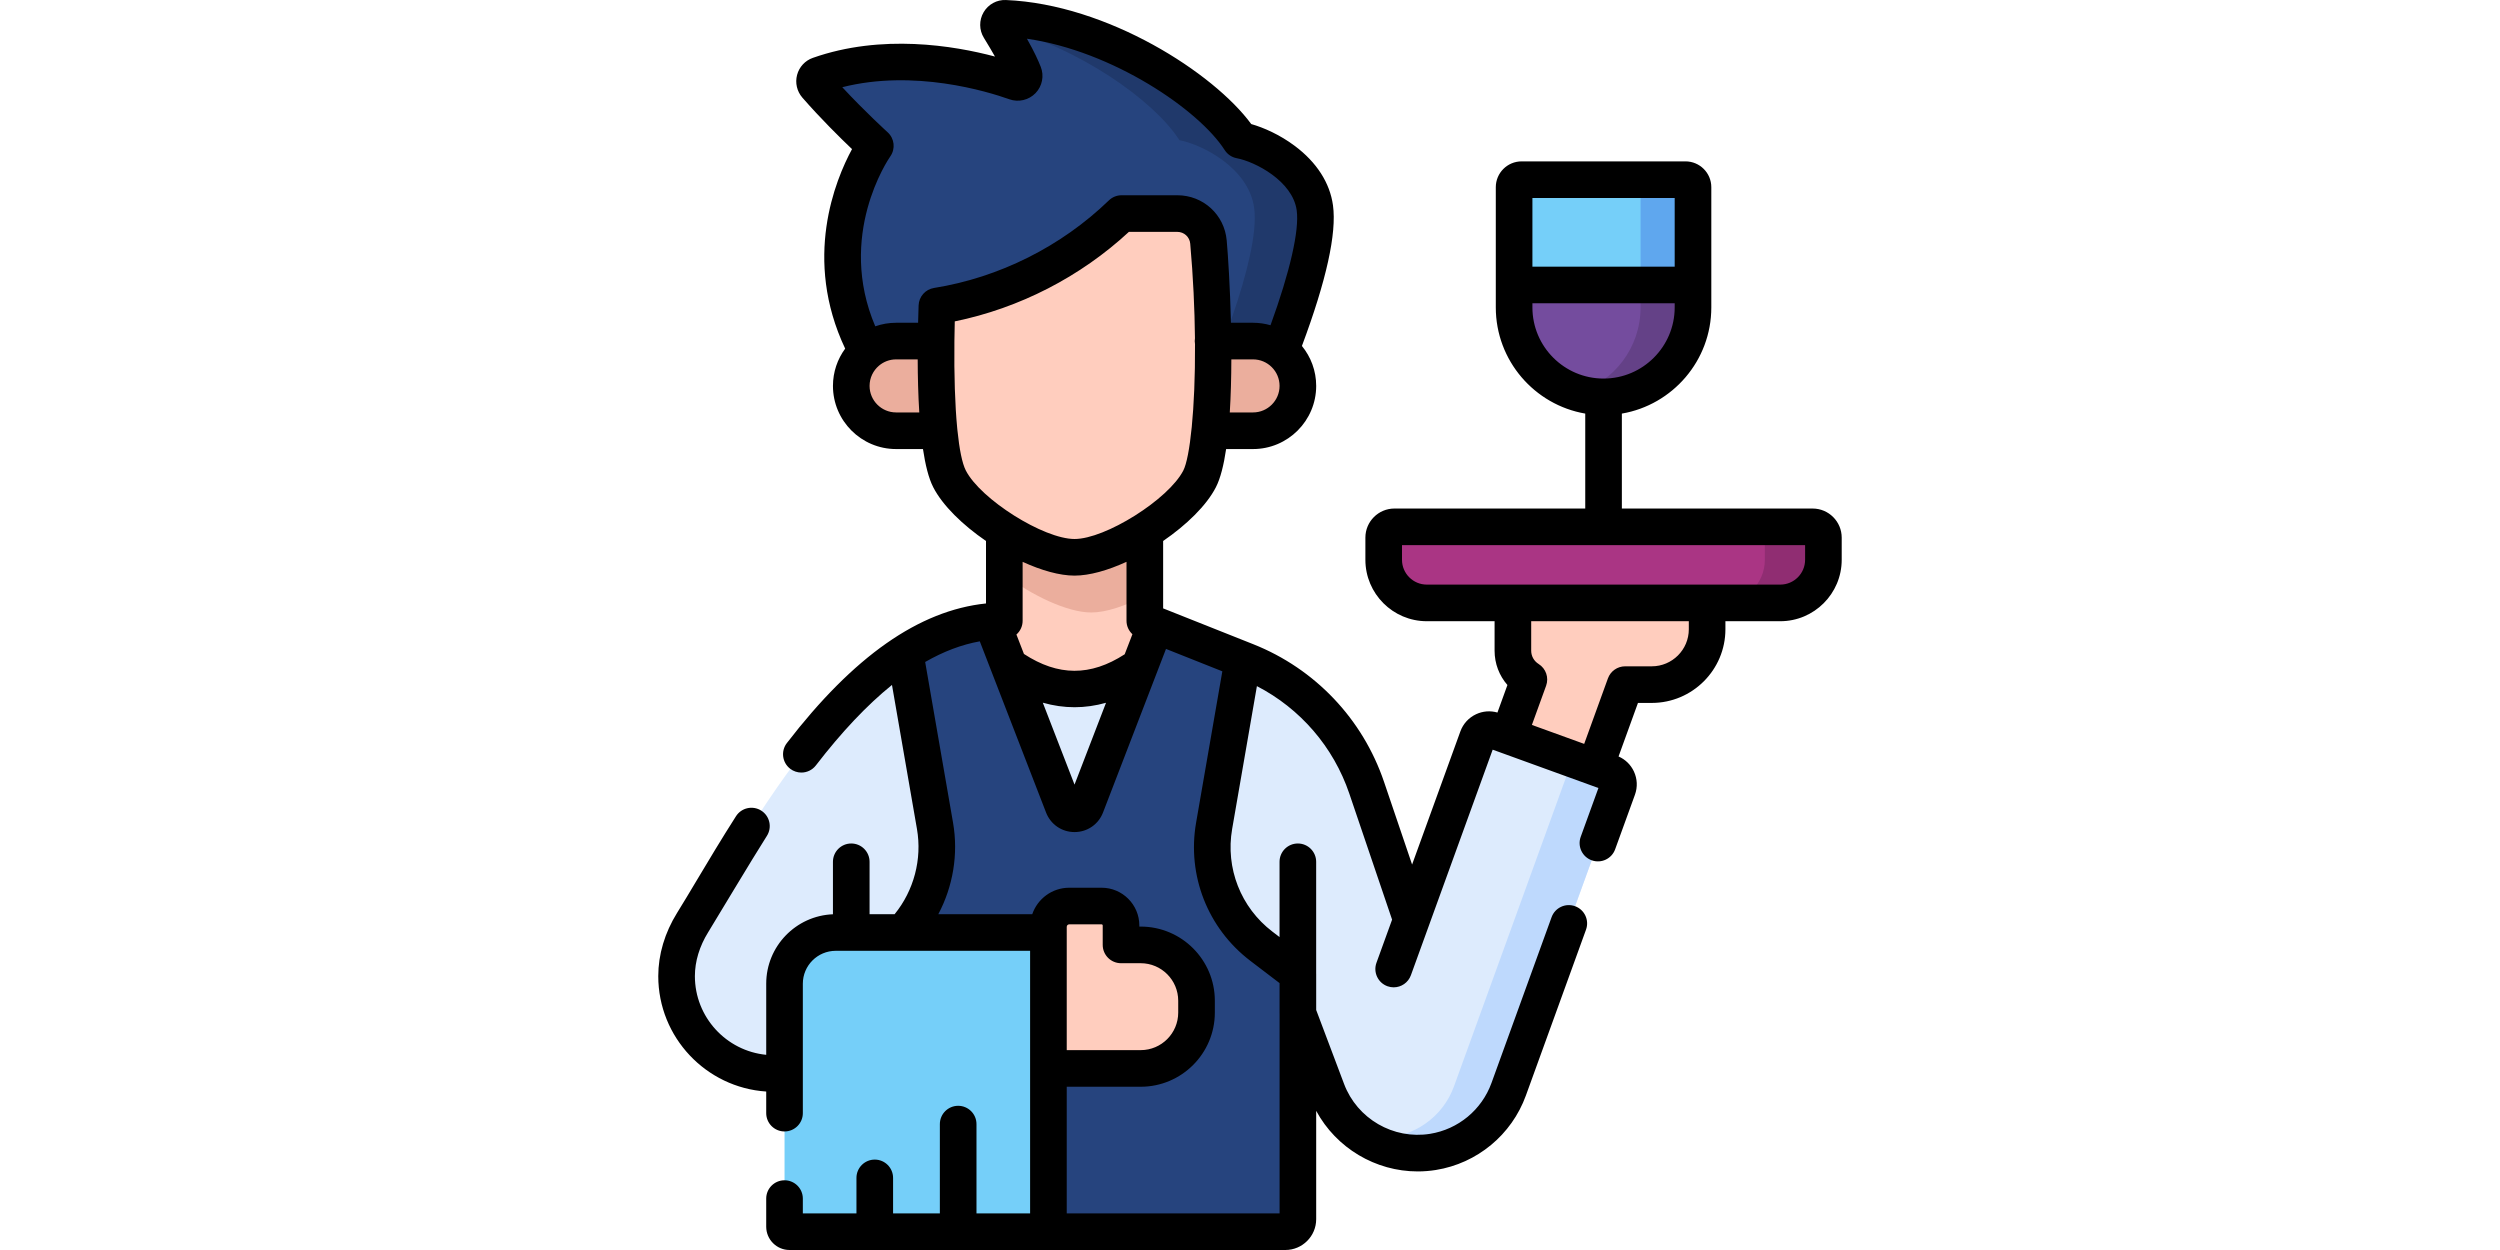 <svg id="Capa_1" enable-background="new 0 0 512 512" height="256" viewBox="0 0 512 512" width="512" xmlns="http://www.w3.org/2000/svg"><g><path d="m363.683 246.95v19.583c0 4.978 2.627 9.332 6.561 11.785l-28.121 77.568 35.513 12.875 32.025-88.336h10.9c12.525 0 22.678-10.153 22.678-22.678v-10.797z" fill="#ffcdbe"/><path d="m486.468 215.792h-171.301c-2.433 0-4.405 1.972-4.405 4.405v9.093c0 9.753 7.907 17.66 17.66 17.66h144.791c9.753 0 17.66-7.906 17.66-17.66v-9.093c0-2.433-1.972-4.405-4.405-4.405z" fill="#aa3584"/><path d="m486.468 215.792h-23.992c2.433 0 4.404 1.972 4.404 4.404v9.093c0 9.753-7.906 17.66-17.66 17.66h23.992c9.753 0 17.66-7.907 17.66-17.66v-9.093c.001-2.432-1.971-4.404-4.404-4.404z" fill="#902d72"/><path d="m400.818 162.557c-20.235 0-36.638-16.403-36.638-36.638v-49.249c0-1.698 1.376-3.074 3.074-3.074h67.128c1.698 0 3.074 1.376 3.074 3.074v49.249c-.001 20.234-16.404 36.638-36.638 36.638z" fill="#75cff9"/><path d="m434.381 73.596h-21.472c1.698 0 3.074 1.376 3.074 3.074v49.249c0 16.498-10.905 30.447-25.901 35.036 3.396 1.039 6.999 1.602 10.735 1.602 20.235 0 36.638-16.403 36.638-36.638v-49.249c0-1.698-1.376-3.074-3.074-3.074z" fill="#5fa7ee"/><path d="m364.18 116.715v9.204c0 20.235 16.403 36.638 36.638 36.638s36.638-16.403 36.638-36.638v-9.204z" fill="#744c9e"/><path d="m415.983 116.715v9.204c0 16.498-10.906 30.447-25.901 35.036 3.579 1.095 7.248 1.6 10.725 1.601h.01c13.941 0 26.062-7.788 32.254-19.249 2.795-5.174 4.384-11.096 4.384-17.389v-9.204h-21.472z" fill="#644187"/><path d="m349.211 302.159-27.047 74.606-18.371-54.128c-8.024-23.641-26.012-42.574-49.212-51.797l-41.666-16.564v-57.407h-57.543v57.407c-60.298 0-104.992 87.127-127.662 123.598-4.12 6.629-6.582 14.145-6.582 21.95 0 22.028 17.857 39.885 39.885 39.885h31.663v35.244h182.936v-59.918l11.913 31.601c6.651 17.644 24.801 28.171 43.419 25.184 13.037 0 24.679-8.163 29.122-20.419l46.56-128.429c.941-2.596-.4-5.464-2.996-6.405l-48.014-17.406c-2.596-.94-5.464.401-6.405 2.998z" fill="#ddebfd"/><path d="m388.139 310.953-48.583 134.009c-4.579 12.631-16.577 21.044-30.013 21.044-1.856.298-3.708.462-5.545.505 7.846 4.784 17.33 6.853 26.945 5.31 13.037 0 24.679-8.163 29.122-20.419l46.56-128.429c.941-2.596-.4-5.464-2.996-6.405z" fill="#bed9fd"/><path d="m145.456 262.624c25.795 26.15 51.586 26.15 77.374 0v-4.406l-9.916-3.942v-57.407h-57.543v57.407c-3.355 0-6.658.284-9.916.8v7.548z" fill="#ffcdbe"/><path d="m155.372 196.869v38.493c11.367 8.595 25.882 15.514 35.623 15.514 6.086 0 14.038-2.707 21.921-6.83v-47.177z" fill="#ebae9d"/><path d="m275.615 398.972v100.404c0 2.83-2.294 5.124-5.124 5.124h-172.689c-2.83 0-5.124-2.294-5.124-5.124v-100.404l14.982-11.436c15.125-11.539 22.575-30.527 19.316-49.27l-12.276-70.81c11.077-7.163 22.934-11.928 35.497-12.953l29.274 75.619c1.651 4.264 7.686 4.258 9.329-.009l28.518-74.083 35.784 14.223-11.795 68.012c-3.248 18.743 4.201 37.731 19.316 49.27z" fill="#26447e"/><path d="m211.232 387.028h-8.06v-7.959c0-4.395-3.563-7.957-7.957-7.957h-13.263c-4.702 0-8.514 3.812-8.514 8.514v58.005h37.794c12.629 0 22.867-10.238 22.867-22.867v-4.87c0-12.628-10.238-22.866-22.867-22.866z" fill="#ffcdbe"/><path d="m67.398 504.5h103.99c1.132 0 2.049-.918 2.049-2.049v-120.496h-87.13c-11.575 0-20.959 9.384-20.959 20.959v99.536c0 1.132.918 2.05 2.05 2.05z" fill="#75cff9"/><path d="m282.556 85.132c-2.25-16.402-21.406-25.981-30.6-27.705-12.697-19.871-56.145-48.227-96.224-49.925-2.114-.09-3.454 2.254-2.346 4.057 6.508 10.588 8.655 15.357 9.927 18.556.846 2.129-1.214 4.245-3.372 3.477-19.518-6.953-51.824-12.92-80.516-2.815-1.775.625-2.359 2.853-1.123 4.272 11.297 12.97 24.238 24.677 24.238 24.677s-33.906 48.273 6.321 98.844l151.714 4.271s25.015-55.587 21.981-77.709z" fill="#26447e"/><path d="m282.556 85.132c-2.25-16.402-21.406-25.981-30.6-27.705-12.697-19.871-56.145-48.227-96.224-49.925-1.875-.079-3.132 1.754-2.621 3.428 32.78 8.416 63.626 30.279 73.987 46.497 9.195 1.724 28.35 11.302 30.6 27.705 2.837 20.678-18.832 70.589-21.673 77.018l24.549.691c.001 0 25.016-55.587 21.982-77.709z" fill="#20396b"/><g fill="#ebae9d"><path d="m257.242 176.434h-37.372v-36.739h37.372c10.145 0 18.369 8.224 18.369 18.369s-8.224 18.37-18.369 18.37z"/><path d="m111.045 176.434h37.372v-36.739h-37.372c-10.145 0-18.369 8.224-18.369 18.369s8.224 18.37 18.369 18.37z"/></g><path d="m235.36 196.14c-7.2 14.03-35.46 32.13-51.22 32.13-15.75 0-44.02-18.1-51.21-32.13-5.44-10.59-6.13-43.48-5.17-70.79 28.27-4.52 55.08-17.98 75.65-37.88h22.81c6.64 0 12.19 5.06 12.77 11.67 2.37 26.68 3.78 82.57-3.63 97z" fill="#ffcdbe"/><path d="m486.466 208.294h-78.15v-38.885c20.776-3.573 36.638-21.707 36.638-43.487v-49.249c0-5.831-4.744-10.574-10.574-10.574h-67.127c-5.831 0-10.574 4.744-10.574 10.574v49.248c0 21.78 15.862 39.914 36.638 43.487v38.885h-78.15c-6.564 0-11.904 5.34-11.904 11.905v9.093c0 13.873 11.287 25.16 25.16 25.16h27.758v12.08c0 5.263 1.9 10.209 5.261 14.05l-4.09 11.275c-2.905-.834-5.974-.607-8.736.683-3.028 1.417-5.322 3.928-6.456 7.065l-19.766 54.51-11.5-33.883c-8.743-25.769-28.258-46.311-53.542-56.36l-36.93-14.68v-27.608c9.548-6.546 17.761-14.513 21.612-22.016 1.862-3.626 3.219-9.085 4.189-15.636h11.019c14.265 0 25.87-11.605 25.87-25.87 0-6.199-2.195-11.894-5.847-16.353 10.01-26.781 14.297-46.152 12.727-57.596-1.263-9.207-6.668-17.623-15.631-24.338-6.181-4.631-12.803-7.521-17.851-8.958-15.325-20.874-58.827-49.04-100.462-50.806-3.75-.165-7.252 1.756-9.153 4.999-1.912 3.26-1.87 7.28.102 10.478 1.86 3.03 3.343 5.55 4.541 7.677-16.833-4.488-46.393-9.395-74.599.541-3.173 1.112-5.584 3.719-6.45 6.974-.868 3.264-.068 6.735 2.155 9.301 7.445 8.545 15.48 16.463 20.346 21.098-6.877 12.684-20.171 44.99-2.808 81.721-3.142 4.281-5.003 9.558-5.003 15.264 0 14.265 11.601 25.87 25.86 25.87h11.013c.966 6.48 2.321 11.969 4.202 15.63 3.848 7.508 12.063 15.48 21.614 22.028v25.583c-27.456 2.882-54.218 21.669-81.572 57.191-2.527 3.282-1.916 7.991 1.367 10.518 1.363 1.05 2.973 1.558 4.57 1.558 2.248 0 4.471-1.006 5.948-2.925 10.606-13.773 20.968-24.735 31.175-32.967l10.233 59.003c2.15 12.396-1.264 25.213-9.148 34.903h-10.264v-21.463c0-4.142-3.358-7.5-7.5-7.5s-7.5 3.358-7.5 7.5v21.492c-15.17.596-27.33 13.117-27.33 28.43v29.139c-16.376-1.595-29.218-15.441-29.218-32.234 0-6.032 1.885-12.253 5.449-17.989 2.496-4.014 18.175-30.267 24.031-39.433 2.23-3.49 1.208-8.128-2.283-10.358-3.49-2.23-8.128-1.209-10.358 2.283-5.978 9.356-11.329 18.316-16.05 26.221-2.907 4.868-5.653 9.466-8.08 13.368-5.044 8.116-7.71 17.075-7.71 25.908 0 25.067 19.563 45.639 44.218 47.273v8.852c0 4.142 3.358 7.5 7.5 7.5s7.5-3.358 7.5-7.5v-53.03c0-7.421 6.038-13.459 13.459-13.459h79.629v107.545h-21.963v-36.563c0-4.142-3.358-7.5-7.5-7.5s-7.5 3.358-7.5 7.5v36.563h-19.162v-14.532c0-4.142-3.358-7.5-7.5-7.5s-7.5 3.358-7.5 7.5v14.532h-21.961v-6.055c0-4.142-3.358-7.5-7.5-7.5s-7.5 3.358-7.5 7.5v11.505c0 5.266 4.284 9.549 9.549 9.549h203.091c6.964 0 12.63-5.661 12.63-12.62v-44.382c8.225 15.245 24.323 24.821 41.592 24.821 2.456 0 4.937-.194 7.419-.592 16.913-2.714 31.046-14.403 36.884-30.506l24.628-67.933c1.412-3.894-.601-8.195-4.495-9.607-3.895-1.414-8.196.6-9.607 4.495l-24.628 67.933c-3.982 10.984-13.623 18.957-25.158 20.808-15.036 2.414-29.843-6.178-35.213-20.425l-11.422-30.299v-14.722c0-.051-.008-.1-.009-.151v-45.827c0-4.142-3.358-7.5-7.5-7.5s-7.5 3.358-7.5 7.5v30.827l-2.939-2.24c-12.942-9.885-19.254-25.989-16.473-42.028l10.143-58.516c17.757 9.187 31.351 24.873 37.846 44.016l17.526 51.635-6.404 17.665c-1.412 3.894.601 8.195 4.495 9.607.844.306 1.707.451 2.556.451 3.067 0 5.946-1.896 7.051-4.946l27.262-75.198c.004-.01.006-.02.009-.029l6.227-17.174 43.314 15.707-7.254 19.993c-1.413 3.894.598 8.195 4.492 9.608 3.893 1.414 8.196-.598 9.608-4.492l8.109-22.35c1.139-3.138.986-6.532-.43-9.558-1.295-2.767-3.512-4.909-6.278-6.124l7.948-21.927h5.641c16.642 0 30.18-13.534 30.18-30.169v-3.3h22.473c13.873 0 25.16-11.287 25.16-25.16v-9.093c-.001-6.563-5.341-11.903-11.905-11.903zm-56.513-127.195v28.119h-58.275v-28.119zm-58.275 44.822v-1.704h58.275v1.704c0 16.066-13.071 29.138-29.138 29.138-16.066 0-29.137-13.071-29.137-29.138zm-114.439 43.011h-9.52c.437-6.946.623-14.364.643-21.73h8.876c5.994 0 10.87 4.872 10.87 10.86 0 5.994-4.876 10.87-10.869 10.87zm-168.246-133.211c29.432-7.461 59.417 1.729 68.428 4.937 3.762 1.341 7.981.35 10.747-2.527 2.758-2.868 3.583-7.106 2.112-10.774-1.023-2.578-2.51-5.926-5.641-11.493 35.141 5.04 70.497 29.177 81 45.608 1.115 1.746 2.903 2.952 4.939 3.333 7.496 1.403 22.903 9.346 24.55 21.348 1.126 8.208-2.757 25.134-10.723 47.067-2.277-.658-4.68-1.017-7.167-1.017h-9.045c-.356-14.711-1.188-27.573-1.734-33.715-.926-10.555-9.628-18.514-20.241-18.514h-22.81c-1.946 0-3.816.756-5.215 2.11-19.495 18.86-44.93 31.597-71.619 35.864-3.541.566-6.186 3.559-6.312 7.142-.078 2.212-.15 4.601-.21 7.113h-9.014c-2.99 0-5.859.516-8.533 1.453-15.818-37.156 5.224-68.247 6.17-69.612 2.176-3.097 1.702-7.331-1.104-9.871-.106-.097-9.202-8.355-18.578-18.452zm22.047 133.211c-5.988 0-10.86-4.876-10.86-10.87 0-3.316 1.498-6.285 3.848-8.278.008-.007.015-.014.023-.021 1.891-1.595 4.328-2.56 6.989-2.56h8.85c.022 7.165.204 14.635.653 21.73h-9.503zm28.561 23.783c-1.481-2.884-2.643-8.63-3.443-16.527-.011-.335-.044-.663-.097-.986-.888-9.313-1.291-21.453-1.138-35.357.001-.048.007-.095.007-.143 0-.028-.004-.055-.004-.084.03-2.601.078-5.261.147-7.977 26.446-5.415 51.474-18.265 71.324-36.668h19.823c2.779 0 5.057 2.075 5.299 4.833 1.223 13.767 1.812 26.893 1.937 38.754-.057.373-.096.753-.096 1.142 0 .436.045.861.117 1.277.141 26.691-2.1 46.502-4.789 51.738-3.025 5.894-10.982 12.902-19.768 18.438-.069.044-.142.084-.21.13-8.744 5.479-18.275 9.487-24.57 9.487-12.685 0-38.49-16.254-44.539-28.057zm44.538 43.057c6.133 0 13.656-2.157 21.28-5.651v24.161c0 2.131.916 4.098 2.421 5.491l-3.163 8.218c-14.023 9.067-27.235 9.025-41.269-.132l-3.081-7.96c1.556-1.374 2.543-3.379 2.543-5.618v-24.155c7.619 3.491 15.138 5.646 21.269 5.646zm12.89 52.087-12.903 33.519-12.99-33.555c4.323 1.232 8.667 1.858 13.011 1.858 4.301-.001 8.601-.615 12.882-1.822zm6.142 106.67h8.06c8.473 0 15.367 6.894 15.367 15.367v4.87c0 8.473-6.894 15.367-15.367 15.367h-30.294v-50.505c0-.559.455-1.014 1.014-1.014h13.263c.252 0 .457.205.457.457v7.958c0 4.142 3.358 7.5 7.5 7.5zm52.902-1.023 12.037 9.172v12.358c0 .054.007.107.008.161 0 .023 0 .045.001.068v81.735h-87.182v-51.868h30.294c16.744 0 30.367-13.623 30.367-30.367v-4.87c0-16.745-13.623-30.367-30.367-30.367h-.56v-.458c0-8.523-6.934-15.457-15.457-15.457h-13.263c-7.019 0-12.983 4.546-15.141 10.843h-38.478c6.024-11.363 8.272-24.582 6.037-37.467l-11.418-65.838c7.509-4.315 14.954-7.127 22.372-8.459l27.152 70.139c1.879 4.853 6.453 7.987 11.656 7.987h.012c5.208-.005 9.782-3.148 11.654-8.009l25.795-67.009 23.076 9.173-10.75 62.016c-3.739 21.568 4.747 43.222 22.155 56.517zm179.665-135.754c0 8.364-6.81 15.169-15.18 15.169h-10.9c-3.157 0-5.976 1.977-7.051 4.944l-9.724 26.828-21.417-7.766 5.822-16.048c1.206-3.324-.074-7.039-3.071-8.915-1.903-1.191-3.039-3.223-3.039-5.433v-12.08h64.56zm47.632-28.46c0 5.602-4.558 10.16-10.16 10.16h-144.79c-5.602 0-10.16-4.558-10.16-10.16v-5.998h165.11z"/></g></svg>